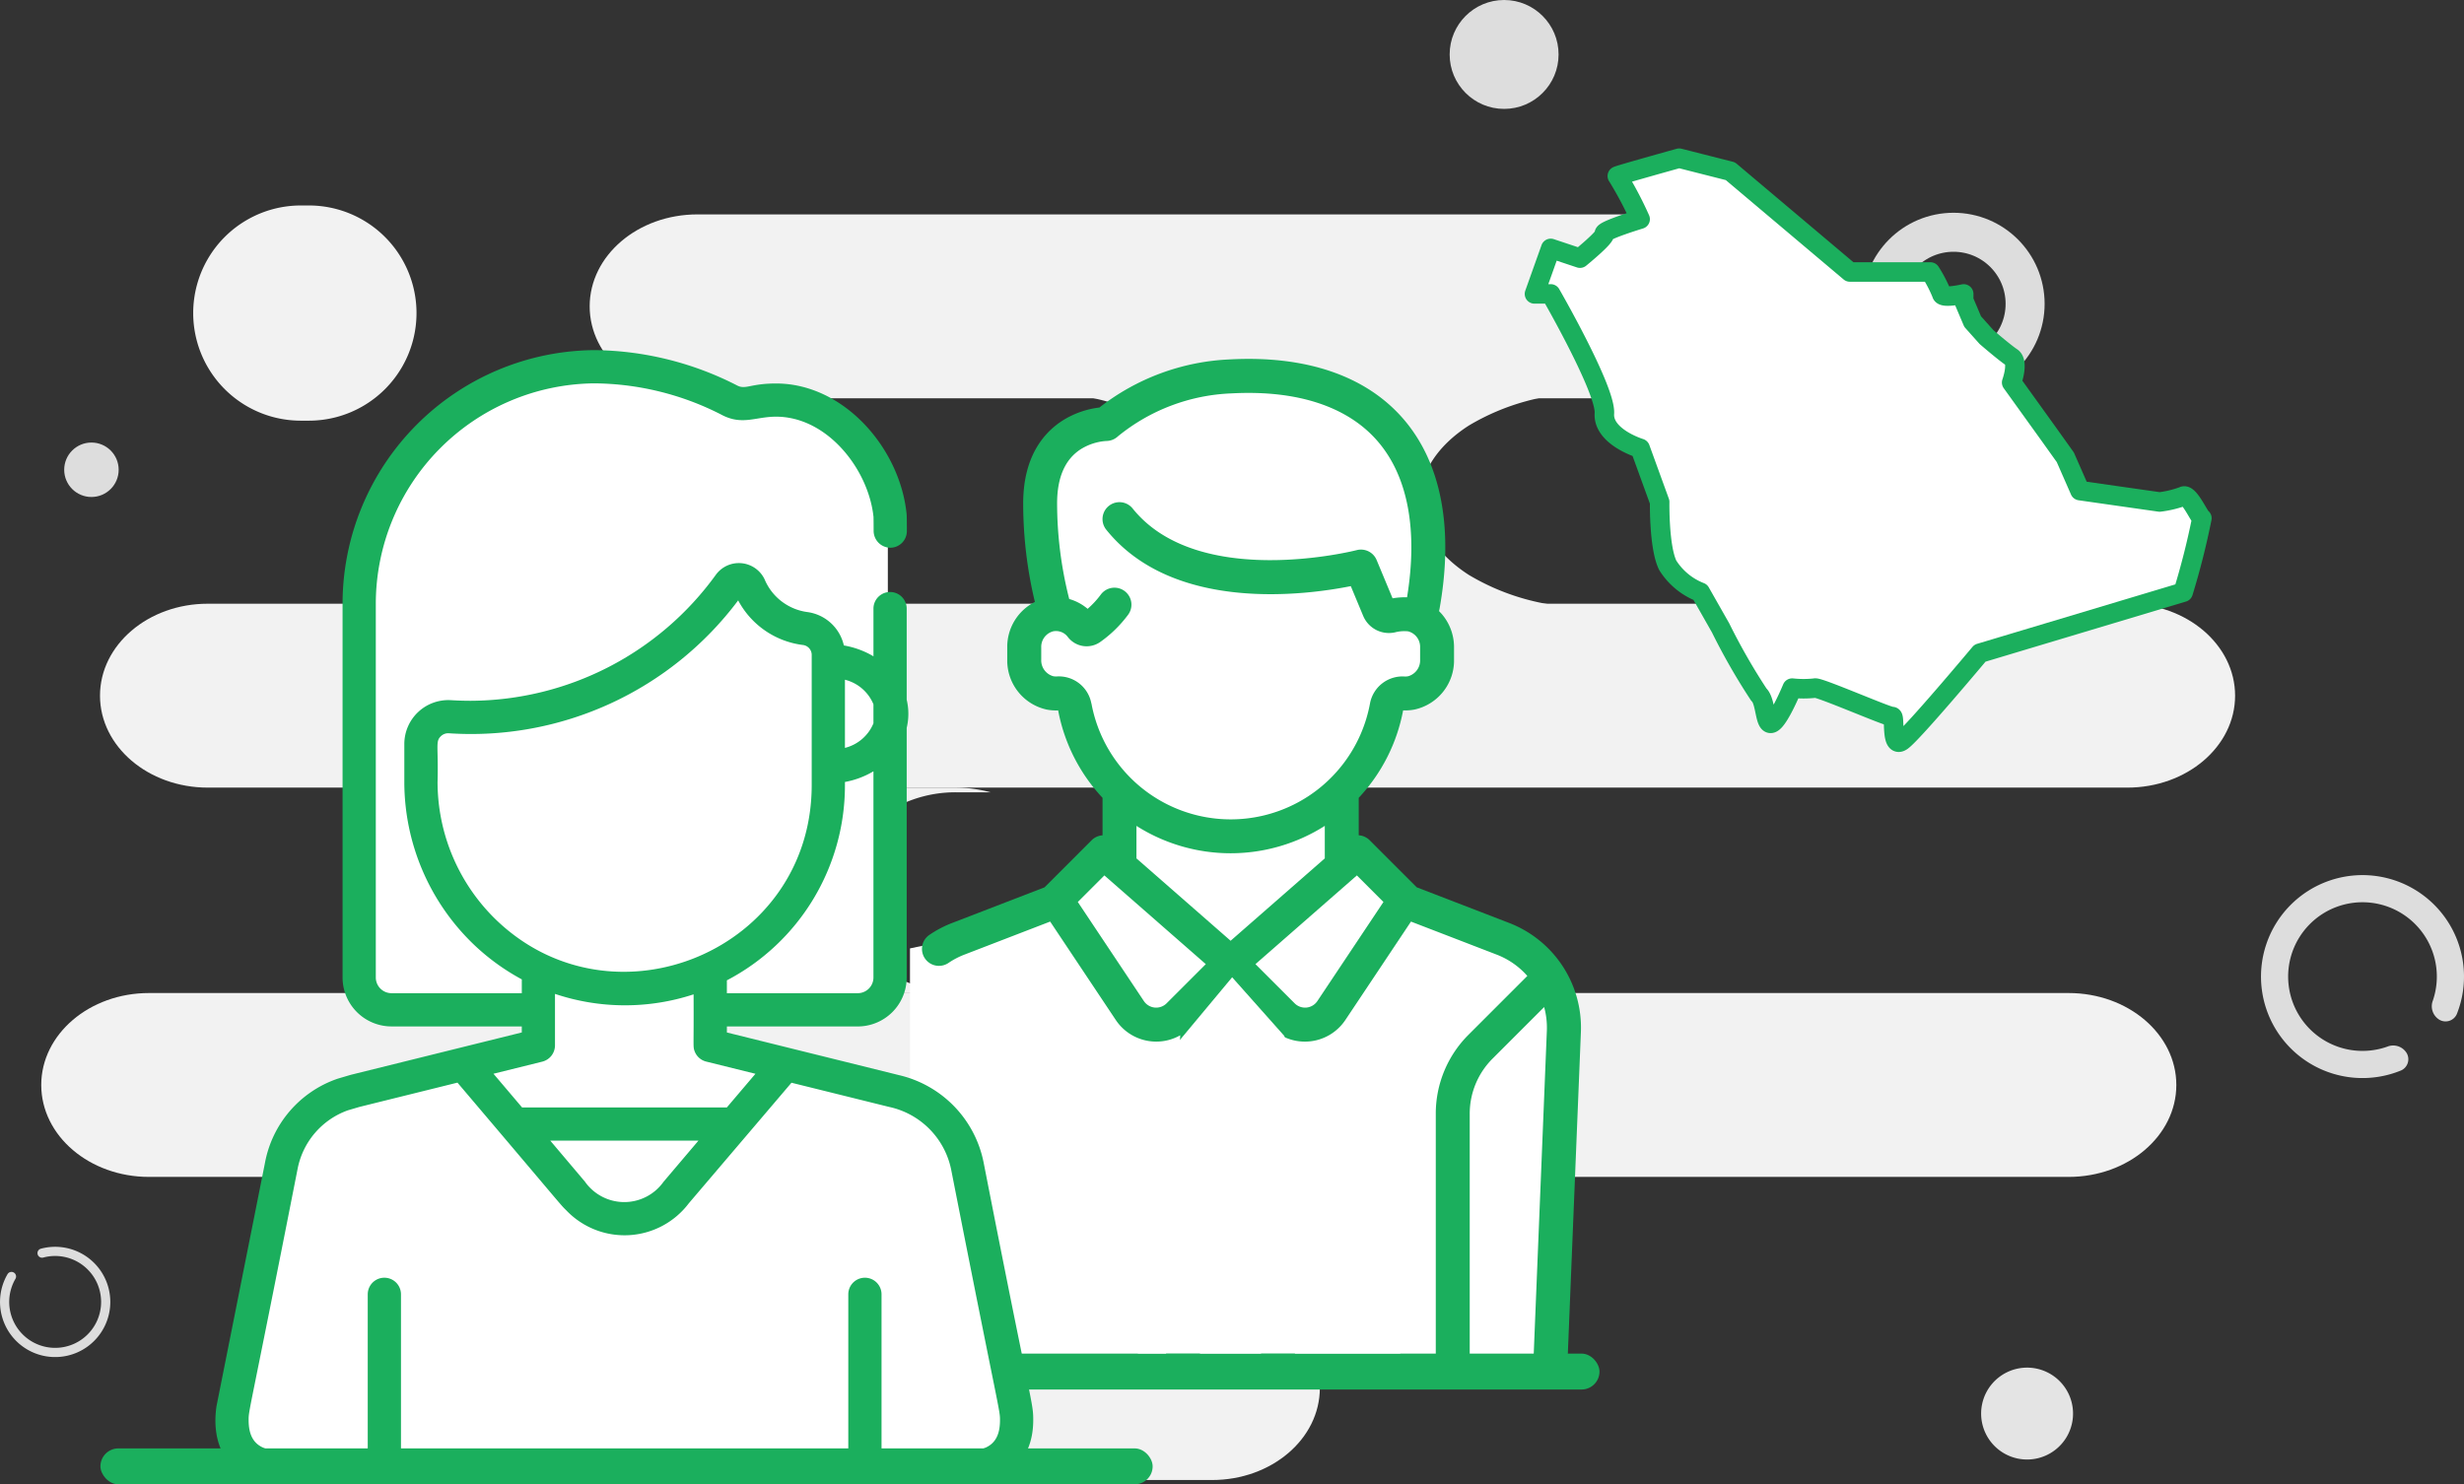 <svg xmlns="http://www.w3.org/2000/svg" width="189.479" height="114.165" viewBox="0 0 189.479 114.165">
  <rect x="0" y="0" width="189.479" height="114.165" fill="#333333" stroke="none"/>
  <g id="Group_321" data-name="Group 321" transform="translate(-140 -264.834)">
    <g id="Group_279" data-name="Group 279" transform="translate(138.616 264.834)">
      <path id="Path_915" data-name="Path 915" d="M146.463,24h-70.8c-4.576,0-8.285,3.166-8.285,7.072s3.709,7.072,8.285,7.072h70.8c4.576,0,8.285-3.166,8.285-7.072S151.038,24,146.463,24Z" transform="translate(-20.649 -7.509)" fill="#f2f2f2"/>
      <path id="Path_916" data-name="Path 916" d="M108.649,145.086H54.6c-4.575,0-8.285,3.166-8.285,7.071s3.709,7.072,8.285,7.072h54.051c4.575,0,8.285-3.166,8.285-7.072S113.224,145.086,108.649,145.086Z" transform="translate(-14.057 -45.394)" fill="#f2f2f2"/>
      <path id="Path_917" data-name="Path 917" d="M168.477,67.579H20.861c-4.575,0-8.285,3.166-8.285,7.072s3.709,7.072,8.285,7.072H168.477c4.576,0,8.285-3.166,8.285-7.072S173.053,67.579,168.477,67.579Z" transform="translate(-3.502 -21.144)" fill="#f2f2f2"/>
      <path id="Path_918" data-name="Path 918" d="M161.9,111.158H14.285C9.709,111.158,6,114.324,6,118.23s3.709,7.071,8.285,7.071H161.9c4.576,0,8.285-3.166,8.285-7.071S166.477,111.158,161.9,111.158Z" transform="translate(-1.444 -34.779)" fill="#f2f2f2"/>
      <path id="Path_919" data-name="Path 919" d="M91.31,103.974H55.164a10.131,10.131,0,0,0,6.543-2.32,7.107,7.107,0,0,0,0-11.172,10.133,10.133,0,0,0-6.542-2.319H91.31a10.7,10.7,0,0,1,2.773.361H91.471a9.817,9.817,0,0,0-6.35,2.245,6.9,6.9,0,0,0,0,10.84,9.818,9.818,0,0,0,6.35,2.245h1.446a10.927,10.927,0,0,1-1.608.12Z" transform="translate(-16.519 -27.584)" fill="#f2f2f2"/>
      <path id="Path_920" data-name="Path 920" d="M227.485,160.054a3.534,3.534,0,1,1,2.177-1.609,3.539,3.539,0,0,1-2.177,1.609Z" transform="translate(-69.368 -47.899)" fill="#e4e4e4"/>
      <circle id="Ellipse_163" data-name="Ellipse 163" cx="5.505" cy="5.505" r="5.505" transform="translate(146.103 17.865)" fill="none" stroke="#ddd" stroke-width="3"/>
      <circle id="Ellipse_164" data-name="Ellipse 164" cx="4.188" cy="4.188" r="4.188" transform="translate(112.861 0)" fill="#ddd"/>
      <circle id="Ellipse_165" data-name="Ellipse 165" cx="2.094" cy="2.094" r="2.094" transform="translate(6.321 34.038)" fill="#ddd"/>
      <path id="Path_921" data-name="Path 921" d="M31.9,23h-.62a8.276,8.276,0,1,0,0,16.552h.62A8.276,8.276,0,1,0,31.9,23Z" transform="translate(-6.763 -7.196)" fill="#f2f2f2"/>
      <path id="Path_922" data-name="Path 922" d="M4.279,140.143a.353.353,0,0,0,.433.249,3.533,3.533,0,1,1-2.139,1.635.353.353,0,1,0-.611-.355,4.24,4.24,0,1,0,2.567-1.962A.353.353,0,0,0,4.279,140.143Z" transform="translate(0 -43.667)" fill="#ddd"/>
      <path id="Path_923" data-name="Path 923" d="M265.607,111.618a.943.943,0,0,1-.414,1.365,7.805,7.805,0,1,1,4.29-4.342.944.944,0,0,1-1.36.431h0a1.212,1.212,0,0,1-.485-1.463,5.717,5.717,0,1,0-3.5,3.542,1.212,1.212,0,0,1,1.469.467Z" transform="translate(-79.17 -30.649)" fill="#ddd"/>
      <path id="Path_924" data-name="Path 924" d="M159.918,60.491H119.829q-.414,0-.829-.016a17.282,17.282,0,0,0,8.766-2.586c2.292-1.529,3.567-3.547,3.567-5.643s-1.275-4.115-3.567-5.643A17.282,17.282,0,0,0,119,44.016c.29-.011.57-.016.829-.016h40.4a17.726,17.726,0,0,0-9.086,2.494c-2.4,1.538-3.748,3.6-3.767,5.748.019,2.15,1.369,4.211,3.767,5.749a17.727,17.727,0,0,0,9.086,2.5h-.308Z" transform="translate(-36.8 -13.767)" fill="#f2f2f2"/>
    </g>
    <g id="Group_320" data-name="Group 320">
      <g id="Group_315" data-name="Group 315" transform="translate(-291.676 -169.504)">
        <g id="Group_296" data-name="Group 296" transform="translate(501.651 461.942)">
          <path id="Path_1027" data-name="Path 1027" d="M1149.246,1673.061l6.653-3.326h7.631l7.24,4.7,2.153,4.109v7.436l1.761,3.718v2.935l-3.131,1.957-2.153,3.131-1.565,3.131-.782,4.3,4.5,4.109,3.131,1.957,5.479,2.152,2.74,2.935.979,1.957-.979,27.395h-49.7v-31.5l3.718-.783,8.414-4.109,2.739-2.152,2.153-1.957-.979-4.3-3.913-6.261-2.348-1.957-.783-1.565.783-2.348,1.913-1.283-1-4.374v-5.692l1.9-2.935Z" transform="translate(-1133.201 -1668.814)" fill="#fff"/>
          <g id="Group_295" data-name="Group 295" transform="translate(0.921 0)">
            <g id="Group_287" data-name="Group 287" transform="translate(0)">
              <path id="Path_1022" data-name="Path 1022" d="M265.887,75.451l-7.107-2.741-3.623-3.623a1.3,1.3,0,0,0-.839-.378V65.825a13.459,13.459,0,0,0,3.414-6.724,3.734,3.734,0,0,0,.915-.073,3.862,3.862,0,0,0,3-3.831v-.952A3.911,3.911,0,0,0,260.5,51.47c1.152-6.268.2-11.375-2.757-14.794-2.864-3.307-7.477-4.887-13.341-4.57a17.48,17.48,0,0,0-10.024,3.7,6.876,6.876,0,0,0-2.686.912c-1.449.87-3.177,2.7-3.177,6.461a32.585,32.585,0,0,0,.9,7.581,3.868,3.868,0,0,0-2.126,3.5V55.2a3.862,3.862,0,0,0,3,3.831,3.725,3.725,0,0,0,.915.073,13.46,13.46,0,0,0,3.414,6.724v2.883a1.3,1.3,0,0,0-.839.378l-3.623,3.623-7.107,2.741a8.641,8.641,0,0,0-1.745.914,1.3,1.3,0,1,0,1.467,2.159,6.04,6.04,0,0,1,1.218-.637l6.6-2.544,5.043,7.564a3.733,3.733,0,0,0,2.748,1.65c.125.012.25.018.373.018a3.725,3.725,0,0,0,1.837-.486L239.5,108.635A1.3,1.3,0,0,0,240.746,110h.058a1.305,1.305,0,0,0,1.3-1.248l1-22.785h2.709l1,22.785a1.3,1.3,0,0,0,1.3,1.248h.058a1.305,1.305,0,0,0,1.246-1.361l-1.082-24.547a3.725,3.725,0,0,0,1.837.486c.124,0,.249-.006.373-.018a3.734,3.734,0,0,0,2.748-1.65l5.043-7.564,6.6,2.544a6.007,6.007,0,0,1,2.347,1.636l-4.512,4.512a8.574,8.574,0,0,0-2.528,6.1v18.556a1.305,1.305,0,1,0,2.61,0V90.137a5.982,5.982,0,0,1,1.763-4.257l3.96-3.96a6.012,6.012,0,0,1,.208,1.824l-1.011,24.9A1.305,1.305,0,0,0,269.037,110h.054a1.3,1.3,0,0,0,1.3-1.252l1.011-24.9A8.628,8.628,0,0,0,265.887,75.451ZM233.756,58.562a2.541,2.541,0,0,0-2.643-2.071,1.119,1.119,0,0,1-.3-.021,1.266,1.266,0,0,1-.91-1.273V54.26a1.237,1.237,0,0,1,.921-1.241,1.134,1.134,0,0,1,1.117.428,1.82,1.82,0,0,0,2.5.393,9.475,9.475,0,0,0,2.14-2.092,1.305,1.305,0,0,0-2.095-1.557,6.926,6.926,0,0,1-1.016,1.1,3.733,3.733,0,0,0-1.415-.756,30.014,30.014,0,0,1-.932-7.355c0-2,.616-3.4,1.831-4.174a4.236,4.236,0,0,1,1.951-.626,1.317,1.317,0,0,0,.9-.361,14.7,14.7,0,0,1,8.734-3.3c5.029-.271,8.912,1,11.227,3.672,2.334,2.7,3.111,6.833,2.268,12.013a5.656,5.656,0,0,0-1.113.078l-1.226-2.945a1.306,1.306,0,0,0-1.535-.761c-.121.032-12.173,3.087-17.226-3.2A1.3,1.3,0,1,0,234.9,45.2c5.16,6.425,15.4,5.027,18.808,4.345l.948,2.277a2.145,2.145,0,0,0,2.479,1.271,2.817,2.817,0,0,1,.977-.072,1.231,1.231,0,0,1,.926,1.225V55.2a1.265,1.265,0,0,1-.91,1.273,1.106,1.106,0,0,1-.3.021,2.542,2.542,0,0,0-2.643,2.071,10.891,10.891,0,0,1-21.422,0Zm5.789,23.069a1.137,1.137,0,0,1-1.75-.173l-5.08-7.62,2.043-2.043,7.8,6.824Zm3.682,1.724.079-1.794,1.16-1.16,1.16,1.16.079,1.794Zm1.24-6.534-7.242-6.336v-2.5a13.506,13.506,0,0,0,14.483,0v2.5Zm6.671,4.637a1.137,1.137,0,0,1-1.75.173l-3.012-3.012,7.8-6.824,2.043,2.043Z" transform="translate(-220.729 -32.066)" fill="#1baf5d"/>
            </g>
          </g>
        </g>
        <rect id="Rectangle_916" data-name="Rectangle 916" width="51.878" height="2.763" rx="1.381" transform="translate(502.798 538.45)" fill="#1baf5d"/>
        <g id="Group_294" data-name="Group 294" transform="translate(448.241 461.268)">
          <path id="Path_1026" data-name="Path 1026" d="M11.112,49.389V15.963L15,7.95,20.728,3.6l6.41-2.289L35.38,2.455,41.1,4.516h4.35L50.491,7.95l1.374,4.579V50.3H38.585v2.518l1.374,1.6,14.423,3.663,2.747,2.061,4.808,21.063-1.374,4.121-3.434.916H3.557L1.039,83.043V79.609l4.808-19.46,2.518-2.061L15.92,55.8l8.7-1.374V51.449H13.4Z" transform="translate(-0.156 -0.196)" fill="#fff"/>
          <g id="woman" transform="translate(0 0)">
            <g id="Group_293" data-name="Group 293" transform="translate(0 0)">
              <path id="Path_1025" data-name="Path 1025" d="M130.523,62.5a8.623,8.623,0,0,0-6.57-6.748h0c-.058-.017.5.122-13.177-3.267v-.464h10.065a3.767,3.767,0,0,0,3.763-3.763V29.06a4.7,4.7,0,0,0,0-2.171V19.883a1.278,1.278,0,1,0-2.556,0v3.668a6.636,6.636,0,0,0-2.276-.835,3.333,3.333,0,0,0-2.809-2.569,4.166,4.166,0,0,1-3.294-2.533,2.191,2.191,0,0,0-3.735-.342,23.385,23.385,0,0,1-18.85,9.7c-.8,0-1.346-.038-1.536-.047a3.38,3.38,0,0,0-3.576,3.374v2.937a17.335,17.335,0,0,0,5.342,12.484A17.115,17.115,0,0,0,95.006,48.4v1.062H84.986a1.208,1.208,0,0,1-1.207-1.206V19.538A16.973,16.973,0,0,1,100.54,2.557h.089a21.78,21.78,0,0,1,9.663,2.377c1.638.9,2.65.186,4.268.186,3.949,0,7.113,4.06,7.492,7.712,0,.053.008.268.009,1.088A1.3,1.3,0,0,0,123.34,15.2a1.278,1.278,0,0,0,1.277-1.279c0-.227,0-1.117-.02-1.323-.514-5.084-4.85-10.031-10.037-10.031-2.026,0-2.342.514-3.033.133A24.528,24.528,0,0,0,100.643,0,19.523,19.523,0,0,0,81.223,19.538V48.256a3.767,3.767,0,0,0,3.763,3.763H95.006v.464L81.88,55.735l-.052.014-.959.283c-.029.009-.057.018-.085.028A8.481,8.481,0,0,0,75.258,62.5c-3.89,19.54-3.726,18.705-3.735,18.772-.469,3.314,1.19,5.965,5.181,5.965h13.82a1.278,1.278,0,1,0,0-2.556H85.715V72.625a1.278,1.278,0,1,0-2.556,0V84.679H76.7c-1.7,0-2.683-.547-2.7-2.33-.007-.87-.041-.022,3.761-19.351a5.989,5.989,0,0,1,3.873-4.527l.886-.261,7.538-1.868c8.385,9.878,7.888,9.355,8.373,9.827a6.193,6.193,0,0,0,9.42-.549l7.893-9.271,7.509,1.861A6.2,6.2,0,0,1,128.017,63c3.769,19.162,3.768,18.478,3.761,19.351-.013,1.747-.958,2.331-2.7,2.331h-6.409V72.625a1.278,1.278,0,1,0-2.556,0V84.679H96.488a1.278,1.278,0,1,0,0,2.556h32.59c3.157,0,5.227-1.737,5.256-4.867C134.344,80.907,134.257,81.605,130.523,62.5ZM119.855,25.353a3.207,3.207,0,0,1,2.192,1.889v1.464a3.206,3.206,0,0,1-2.192,1.889Zm0,8.1v-.236a6.621,6.621,0,0,0,2.192-.82V48.256a1.208,1.208,0,0,1-1.206,1.206H110.776v-.988A16.919,16.919,0,0,0,119.855,33.454ZM93.078,43.865a14.768,14.768,0,0,1-4.55-10.635c.076-2.783-.184-3.12.26-3.538a.806.806,0,0,1,.607-.221A25.672,25.672,0,0,0,111.644,19.25a6.557,6.557,0,0,0,4.986,3.431.768.768,0,0,1,.669.757V33.454C117.3,46.17,102.075,52.452,93.078,43.865Zm12.83,20.1a3.7,3.7,0,0,1-6.05-.011L97.192,60.8h11.4Zm4.865-5.714H95.027l-2.2-2.593,3.761-.932a1.292,1.292,0,0,0,.97-1.253V49.516a16.928,16.928,0,0,0,10.658.036c.024,4.085-.055,3.991.071,4.352a1.278,1.278,0,0,0,.9.819l3.786.938Z" transform="translate(-71.445 -0.001)" fill="#1baf5d"/>
            </g>
          </g>
        </g>
        <rect id="Rectangle_917" data-name="Rectangle 917" width="80.914" height="2.763" rx="1.381" transform="translate(439.399 545.741)" fill="#1baf5d"/>
      </g>
      <path id="Path_1086" data-name="Path 1086" d="M5209.5,1509.938h20.188l-8.937-24.437-4-4.5-5,6Z" transform="translate(-4982 -1141)" fill="#fff"/>
    </g>
    <path id="Path_1087" data-name="Path 1087" d="M2482,2255.94h1.25s4.251,7.377,4.126,9.19,2.751,2.688,2.751,2.688l1.5,4.126s-.063,3.5.625,4.876a5.171,5.171,0,0,0,2.5,2.063l1.563,2.751a48.286,48.286,0,0,0,2.938,5.127c.563.5.438,2.438,1,2.188s1.563-2.688,1.563-2.688a8.1,8.1,0,0,0,1.75,0c.25-.125,5.689,2.25,5.939,2.188s-.125,2.5.75,1.875,6-6.752,6-6.752l15.63-4.689a58.273,58.273,0,0,0,1.438-5.689c-.188-.062-1-1.938-1.438-1.688a7.981,7.981,0,0,1-1.813.438l-6.127-.875-1.125-2.563-1.25-1.75-2.876-4s.563-1.563,0-1.938-1.938-1.563-1.938-1.563l-1.062-1.188-.688-1.625v-.5s-1.625.375-1.688,0a10.12,10.12,0,0,0-.875-1.688h-6.189l-9.19-7.752-3.938-1s-4.939,1.375-4.751,1.375a28.255,28.255,0,0,1,1.75,3.313s-2.876.875-2.751,1.125-1.875,1.875-1.875,1.875l-2.251-.75Z" transform="translate(-2224 -1968.5)" fill="#fff" stroke="#1baf5d" stroke-linecap="round" stroke-linejoin="round" stroke-width="1.5"/>
  </g>
</svg>

